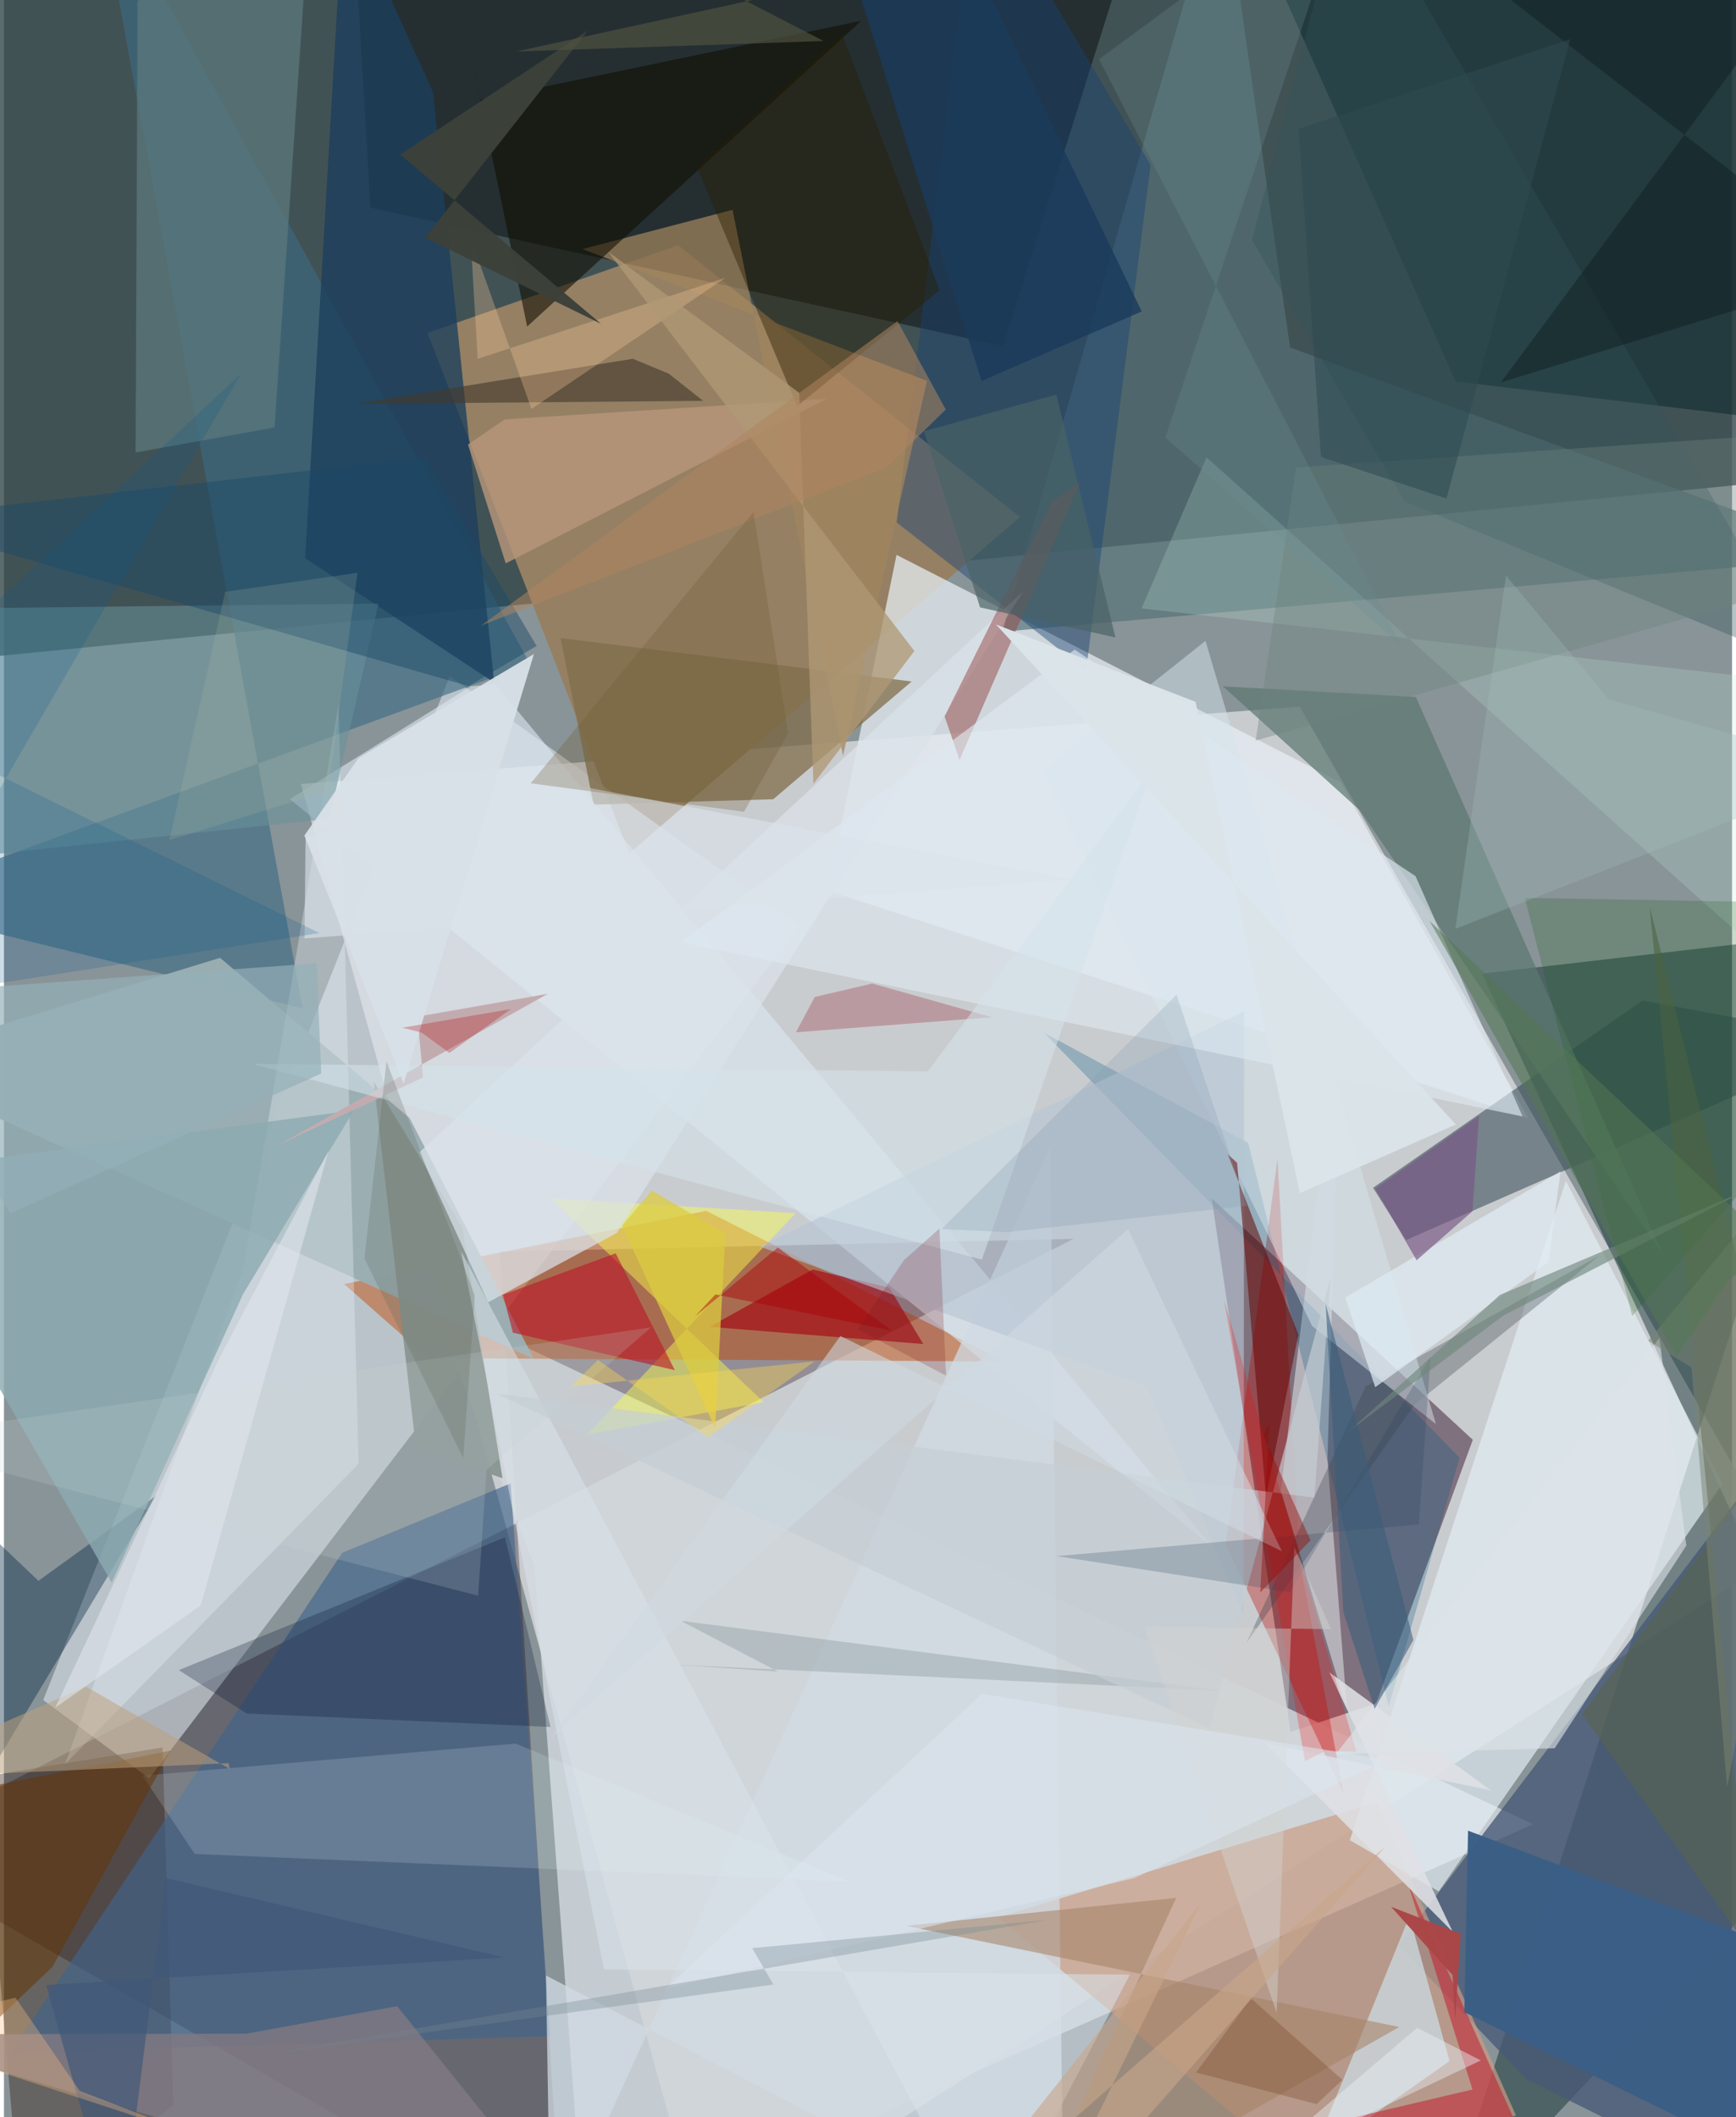 <svg xmlns="http://www.w3.org/2000/svg" width="228" height="278" viewBox="0 0 836 1024"><path fill="#899498" d="M0 0h836v1024H0z"/><path fill="#d6d7db" fill-opacity=".827" d="M143.667 379.177l483.172-37.428L860.63 751.113 338.897 1086z"/><path fill="#2c3f42" fill-opacity=".769" d="M889.712-56.14L-15.35-62l-14.915 381.995 902.993-88.778z"/><path fill="#958064" d="M302.476 412.758l189.051-162.684-165.414-131.476-121.22 42.45z"/><path fill="#61495b" fill-opacity=".698" d="M584.275 579.624l126.31 116.762-46.802 127.572-41.388 13.668z"/><path fill="#190013" fill-opacity=".302" d="M270.14 1086L-62 894.945 517.43 599.19l-277.63 6.22z"/><path fill="#002424" fill-opacity=".435" d="M693.837 1083.705L898 449.795l-182.916 21.127L898 866.157z"/><path fill="#dbe4ea" fill-opacity=".592" d="M19.001 822.252l51.284 37.857L384.92 448.005 215.69 327.01z"/><path fill="#e7eef4" fill-opacity=".729" d="M398.571 430.78l338.832 110.048-90.684-162.463-214.923-110.004z"/><path fill="#d1d7db" fill-opacity=".843" d="M280.97 1086l458.728-203.67-533.065-252.5 49.915 127.247z"/><path fill="#000305" fill-opacity=".435" d="M177.28 100.441L167.862-62l382.162 17.477-66.741 211.916z"/><path fill="#c14701" fill-opacity=".459" d="M483.996 658.496L339.737 585.64l-175.156 35.426 40.641 35.81z"/><path fill="#465a77" fill-opacity=".784" d="M736.3 1005.498L898 1086V646.935L674.68 940.83z"/><path fill="#ca9c83" fill-opacity=".686" d="M731.485 1023.17l-95.765 33.965-154.658-129.818 183.034-55.605z"/><path fill="#0a272a" fill-opacity=".533" d="M882.335 206.04L702.26 184.489 592.632-62H898z"/><path fill="#314852" fill-opacity=".549" d="M898 503.388l-105.319-19.454-130.362 90.553 15.993 25.281z"/><path fill="#3c6a84" fill-opacity=".631" d="M-62 437.045l316.493-115.933L44.349-62l100.12 549.67z"/><path fill="#2c1508" fill-opacity=".369" d="M-10.22 859.376L8.303 1075.13l73.635-56.964-5.203-172.984z"/><path fill="#567277" fill-opacity=".69" d="M589.227-62l-106.23 367.528L898 269.045 622.159 168.063z"/><path fill="#e2eef3" fill-opacity=".686" d="M651.105 890.045l42.969 24.757L831.382 717.63l-75.765-146.48z"/><path fill="#9baeb2" fill-opacity=".976" d="M104.553 463.278l91.697 77.5 60.13 116.502L-62 514.173z"/><path fill="#1b3e5d" fill-opacity=".776" d="M164.35-50.768l43.257 95.458 29.544 285.434-91.46-60.156z"/><path fill="#40648b" fill-opacity=".631" d="M3.278 992.673l160.357-241.635 81.444-33.572 19.216 267.396z"/><path fill="#806e4b" fill-opacity=".749" d="M439.128 329.61l-169.833-20.988 15.943 80.547 86.91-2.606z"/><path fill="#dde8f1" fill-opacity=".6" d="M225.923 331.905l-87.63 54.596 446.175 361.652-346.611-417.137z"/><path fill="#d1dbe4" fill-opacity=".745" d="M512.719 1086l-6.545-530.915L264.369 1086l-2.142-130.52z"/><path fill="#184472" fill-opacity=".439" d="M431.894 252.732l91.598 71.519 31.243-244.46L470.378-62z"/><path fill="#ba0600" fill-opacity=".345" d="M591.049 747.074l57.181 120.85-21.492-113.18-10.627-194.186z"/><path fill="#fbfe4a" fill-opacity=".451" d="M264.476 579.584l118.452 7.204-100.75 107.01 85.333-15.615z"/><path fill="#cfd1d8" fill-opacity=".659" d="M649.73 826.947l-9.468-121.176 6.609-223.086-29.152 238.265z"/><path fill="#5b7770" fill-opacity=".714" d="M589.683 331.948l93.362 5.17 119.907 270.34L656.13 392.101z"/><path fill="#f4f9fe" fill-opacity=".306" d="M161.833 340.721l-46.032 272.487-86.233 240.058 142.017-145.33z"/><path fill="#a1855e" fill-opacity=".725" d="M446.516 184.187L405.913 365.58l-53.44-264.085-72.585 18.97z"/><path fill="#002543" fill-opacity=".392" d="M73.634 723.392L-62 949.408l24.712-236.184 53.98 51.363z"/><path fill="#110f00" fill-opacity=".584" d="M208.908-56.363l21.548 104.722L414.754 10.04 253.11 157.932z"/><path fill="#5b787c" fill-opacity=".753" d="M149.1-62L64.645.549l-.979 218.317 67.241-12.109z"/><path fill="#cad6db" fill-opacity=".808" d="M615.338 1086h-42.626l126.603-89.137-19.367-70.082z"/><path fill="#8a9592" fill-opacity=".957" d="M221.757 593.705l19.433 121.286-41.876-14.644-20.463-177.332z"/><path fill="#005983" fill-opacity=".263" d="M601.883 552.739l-98.782-53.275 201.08 205.577-34.274 120.199z"/><path fill="#a50612" fill-opacity=".643" d="M341.353 641.742l103.378 8.317-16.422-27.29-37.076-8.75z"/><path fill="#00102f" fill-opacity=".263" d="M117.438 828.777l-32.865-21.004 157.817-64.254 22.029 91.758z"/><path fill="#8caab2" fill-opacity=".816" d="M52.103 765.412l63.594-139.555 53.582-88.838L-62 567.936z"/><path fill="#a68468" fill-opacity=".573" d="M436.332 931.446l130.803-13.527L489.155 1086l185.846-105.622z"/><path fill="#dbe3ea" fill-opacity=".714" d="M200.945 557.39l33.293 72.468 62.191-33.485L493.183 285.91z"/><path fill="#944544" fill-opacity=".494" d="M462.299 367.512l-7.24-21.012 51.905-104.283 13.784-8.878z"/><path fill="#e7ffff" fill-opacity=".157" d="M92.287 896.7l316.811 13.38-161.563-66.764-180.493 15.498z"/><path fill="#68929b" fill-opacity=".549" d="M-61.865 419.119l53.404-125.04 189.643-2.155-23.81 104.104z"/><path fill="#bb1526" fill-opacity=".596" d="M241.406 626.211l54.519-20.043 28.628 56.54-78.333-18.14z"/><path fill="#b7967b" fill-opacity=".812" d="M224.49 215.011l17.756-12.178 155.852-9.976-155.352 79.637z"/><path fill="#c4152b" fill-opacity=".506" d="M710.43 1010.627l-31.496-100.655L757.868 1086l-241.916-29.673z"/><path fill="#59634b" fill-opacity=".576" d="M860.464 697.136L796.13 438.435l49.56 506.256-82.168-115.518z"/><path fill="#39424b" fill-opacity=".322" d="M682.455 679.35l-81.53 115.498 57.814-124.257 113.12-63.34z"/><path fill="#d4e3ec" fill-opacity=".506" d="M581.277 309.961l111.46 378.807-59.901-47.422L502.324 372.67z"/><path fill="#c0e8d5" fill-opacity=".22" d="M581.767 221.21l-31.45 73.063 309.347 34.817L898 504.188z"/><path fill="#b7c5d4" fill-opacity=".62" d="M599.724 781.406l.23-292.263-234.358 113.743 187.474 67.816z"/><path fill="#43392d" fill-opacity=".616" d="M338.215 193.877l-16.534-13.114-17.436-7.243-134.55 21.815z"/><path fill="#640401" fill-opacity=".533" d="M596.578 562.436l13.95 161.46 15.665-78.403-34.124-87.187z"/><path fill="#3a5e86" fill-opacity=".98" d="M891.884 1064.171l-185.395-90.995 1.808-87.733L898 956.99z"/><path fill="#7e7883" fill-opacity=".859" d="M117.297 983.635l72.908-13.295L283.122 1086-62 983.944z"/><path fill="#623807" fill-opacity=".549" d="M23.433 951.373l57.24-104.69-127.699 25.289L-62 1032.565z"/><path fill="#2a1d02" fill-opacity=".424" d="M405.466 16.598l47.261 123.8-69.037 56.04-48.467-115.662z"/><path fill="#c2abaf" fill-opacity=".996" d="M200.039 491.718l63.038-11.036-131.213 73.56 70.866-33.072z"/><path fill="#dde7ef" fill-opacity=".647" d="M682.869 423.758l51.823 116.254-407.324-84.227L517.97 314.213z"/><path fill="#1e601e" fill-opacity=".231" d="M898 510.361l-4.382-73.356-157.909-2.722 51.978 202.24z"/><path fill="#325258" fill-opacity=".353" d="M874.712 323.505L650.57-62l-46.827 178.037 73.862 126.532z"/><path fill="#a34857" fill-opacity=".376" d="M392.229 482.181l27.847-6.483 57.752 16.288-94.686 7.306z"/><path fill="#97a5a9" fill-opacity=".478" d="M589.256 817.837l-261.953-33.933 47.201 24.604-50.61-3.418z"/><path fill="#dae3ea" fill-opacity=".537" d="M290.297 952.522l254.381 2.568L475.96 1086 221.177 605.253z"/><path fill="#dfebf3" fill-opacity=".718" d="M747.245 610.38l-83.87 60.555-14.457-43.38 104.127-60.995z"/><path fill="#c4ced4" fill-opacity=".678" d="M641.718 618.052l-7.757 106.328-395.78-50.343 344.947 161.97z"/><path fill="#fbcd99" fill-opacity=".306" d="M229.172 173.553l119.886-39.195-93.861 63.416-29.424-82.57z"/><path fill="#dae3ea" fill-opacity=".631" d="M145.915 405.141l-.506 48.755 370.826-28.515-273.31-51.948z"/><path fill="#dfe0e5" fill-opacity=".863" d="M700.919 934.428l-59.77-125.635 78.277 57.217-109.528-22.996z"/><path fill="#af9874" fill-opacity=".769" d="M440.44 314.879l-48.835 64.198-6.897-189.089-92.414-68.206z"/><path fill="#1b4a67" fill-opacity=".467" d="M224.719 331.824l32.975-19.408-54.241-91.208-260.475 29.664z"/><path fill="#c6d5d6" fill-opacity=".2" d="M229.402 771.8L-62 696.264l375.119-54.257-79.639 68.871z"/><path fill="#1a3a5b" fill-opacity=".808" d="M402.494-39.406L448.036-62l102.383 212.628-77.476 33.642z"/><path fill="#d8e0e7" fill-opacity=".957" d="M171.556 366.609l-26.223 37.512 48.017 119.93 63.035-207.728z"/><path fill="#dccc40" fill-opacity=".737" d="M299.056 592.875l14.33-17.05 35.626 20.88-4.962 94.029z"/><path fill="#bea17e" fill-opacity=".529" d="M109.28 855.602l-.613-2.808L-62 860.348 39.592 815.72z"/><path fill="#6e847e" fill-opacity=".376" d="M877.162 208.904l-252.068 17.198-19.55 132.1 258.664-73.672z"/><path fill="#27445b" fill-opacity=".231" d="M622.138 770.121l-112.874-17.49 175.227-15.253 5.67-81.152z"/><path fill="#102021" fill-opacity=".49" d="M724.127 184.995L898 131.325 649.289-62 898-49.497z"/><path fill="#f70500" fill-opacity=".235" d="M654.269 847.156l-64.032-218.378 39.172 223.026 9.784-4.9z"/><path fill="#e2e8ee" fill-opacity=".549" d="M95.205 776.498l-70.416 49.449 79.825-169.817 52.506-99.755z"/><path fill="#3c413a" fill-opacity=".973" d="M191.698 74.746l90.712-59.942-78.676 100.165 85.095 41.625z"/><path fill="#af8460" fill-opacity=".537" d="M432.269 155.318L230.914 302.523l196.176-76.52 28.519-27.919z"/><path fill="#cfd9e2" fill-opacity=".565" d="M264.958 840.176l278.85-245.72 74.4 155.803-213.563-104.08z"/><path fill="#70877c" fill-opacity=".631" d="M841.91 576.196l-118.185 50.096-73.171 65.98 74.928-56.037z"/><path fill="#09568d" fill-opacity=".2" d="M-62 345.486l214.638 105.798L-62 484.858l176.544-303.927z"/><path fill="#6d5931" fill-opacity=".275" d="M379.369 354.645l-16.794-106.934L254.848 378.86l103.208 13.768z"/><path fill="#d5e2ea" fill-opacity=".565" d="M446.96 518.201l-326.84-3.666 352.957 94.722 82.482-237.432z"/><path fill="#6c8e95" fill-opacity=".267" d="M529.76 28.647L653.004-62l-91.159 273.587 114.323 101.047z"/><path fill="#d4d4d2" fill-opacity=".431" d="M551.663 786.803l90.386 1.18-17.831-39.673-8.516 225.257z"/><path fill="#dbe5ee" fill-opacity=".557" d="M473.136 819.228L319.974 961.954l226.847-53.557 122.372-57.173z"/><path fill="#775685" fill-opacity=".655" d="M663.387 574.862l50.216-35.165-3.175 46.125-27.03 23.723z"/><path fill="#683412" fill-opacity=".259" d="M647.537 1005.942l-12.504 11.767-58.352-15.3 26.532-35.949z"/><path fill="#ab4647" fill-opacity=".984" d="M671.056 922.255l33.72 13.063-2.743 41.686-1.24-21.705z"/><path fill="#3e5778" fill-opacity=".659" d="M20.379 960.075l221.68-13.296-163.721-38.437L55.955 1086z"/><path fill="#889db0" fill-opacity=".263" d="M601.333 583.207l-34.07-102.088-113.673 113.34 31.806 1.484z"/><path fill="#4a6366" fill-opacity=".682" d="M445.068 208.58l27.136 85.2 65.495 14.527-28.59-117.466z"/><path fill="#ffc085" fill-opacity=".322" d="M36.644 1011.251l58.246 22.542L-62 982.504l67.558-16.3z"/><path fill="#fdd850" fill-opacity=".384" d="M340.585 695.228l51.547-36.782-117.978 12.174 13.21-12.852z"/><path fill="#dde5ea" fill-opacity=".604" d="M800.846 647.16L644.272 848.42l105.93-2.834 63.668-98.058z"/><path fill="#b40409" fill-opacity=".275" d="M202.087 499.45l13.388 9.812 29.88-21.253-52.633 9.05z"/><path fill="#ab0007" fill-opacity=".463" d="M344.177 626.057l85.482 17.567-55.306-40.207-40.203 33.419z"/><path fill="#62695e" fill-opacity=".259" d="M174.364 608.742l47.815 96.46 5.628-78.59-42.74-113.322z"/><path fill="#515341" fill-opacity=".667" d="M238.37-62l193.5 46.82-184.016 40.077 148.633-5.05z"/><path fill="#77131f" fill-opacity=".212" d="M452.556 594.21l-17.212 15.313-22.32 33.36 42.722 22.49z"/><path fill="#93b0b9" fill-opacity=".678" d="M151.266 465.898l2.23 53.321L3.049 586.902-62 481.323z"/><path fill="#ecf2f8" fill-opacity=".443" d="M683.657 980.77l30.812 15.792-65.934 31.325L560.448 1086z"/><path fill="#aab7a2" fill-opacity=".2" d="M107.028 286.262l63.99-9.213-14.171 105.441-76.77 23.81z"/><path fill="#c9a78b" fill-opacity=".608" d="M447.553 1086l220.525-192.674L498.505 1086l80.514-165.524z"/><path fill="#76878f" fill-opacity=".329" d="M122.476 994.304l249.78-34.466-10.304-17.587 142.672-13.627z"/><path fill="#950a06" fill-opacity=".431" d="M612.153 688.61l-4.394 81.648 24.33-25.278-22.943-50.968z"/><path fill="#2e4b51" fill-opacity=".557" d="M637.12 221l60.714 20.157L757.77 18.924l-131.394 43.4z"/><path fill="#dae3e8" fill-opacity=".988" d="M576.48 339.458l-96.589-37.436 222.5 241.842-75.473 33.242z"/><path fill="#395e7c" fill-opacity=".561" d="M681.852 793.196l-18.752 33.33-15.152-46.875-8.557-149.065z"/><path fill="#a0bdb8" fill-opacity=".31" d="M898 372.432l-195.874 76.835 24.538-170.94 49.798 59.964z"/><path fill="#7b8475" fill-opacity=".51" d="M816.364 661.366l17.244 203.005L898 524.938 795.407 648.526z"/><path fill="#547851" fill-opacity=".529" d="M833.822 619.612l-24.62 36.561-119.556-210.728 166.28 157.17z"/></svg>